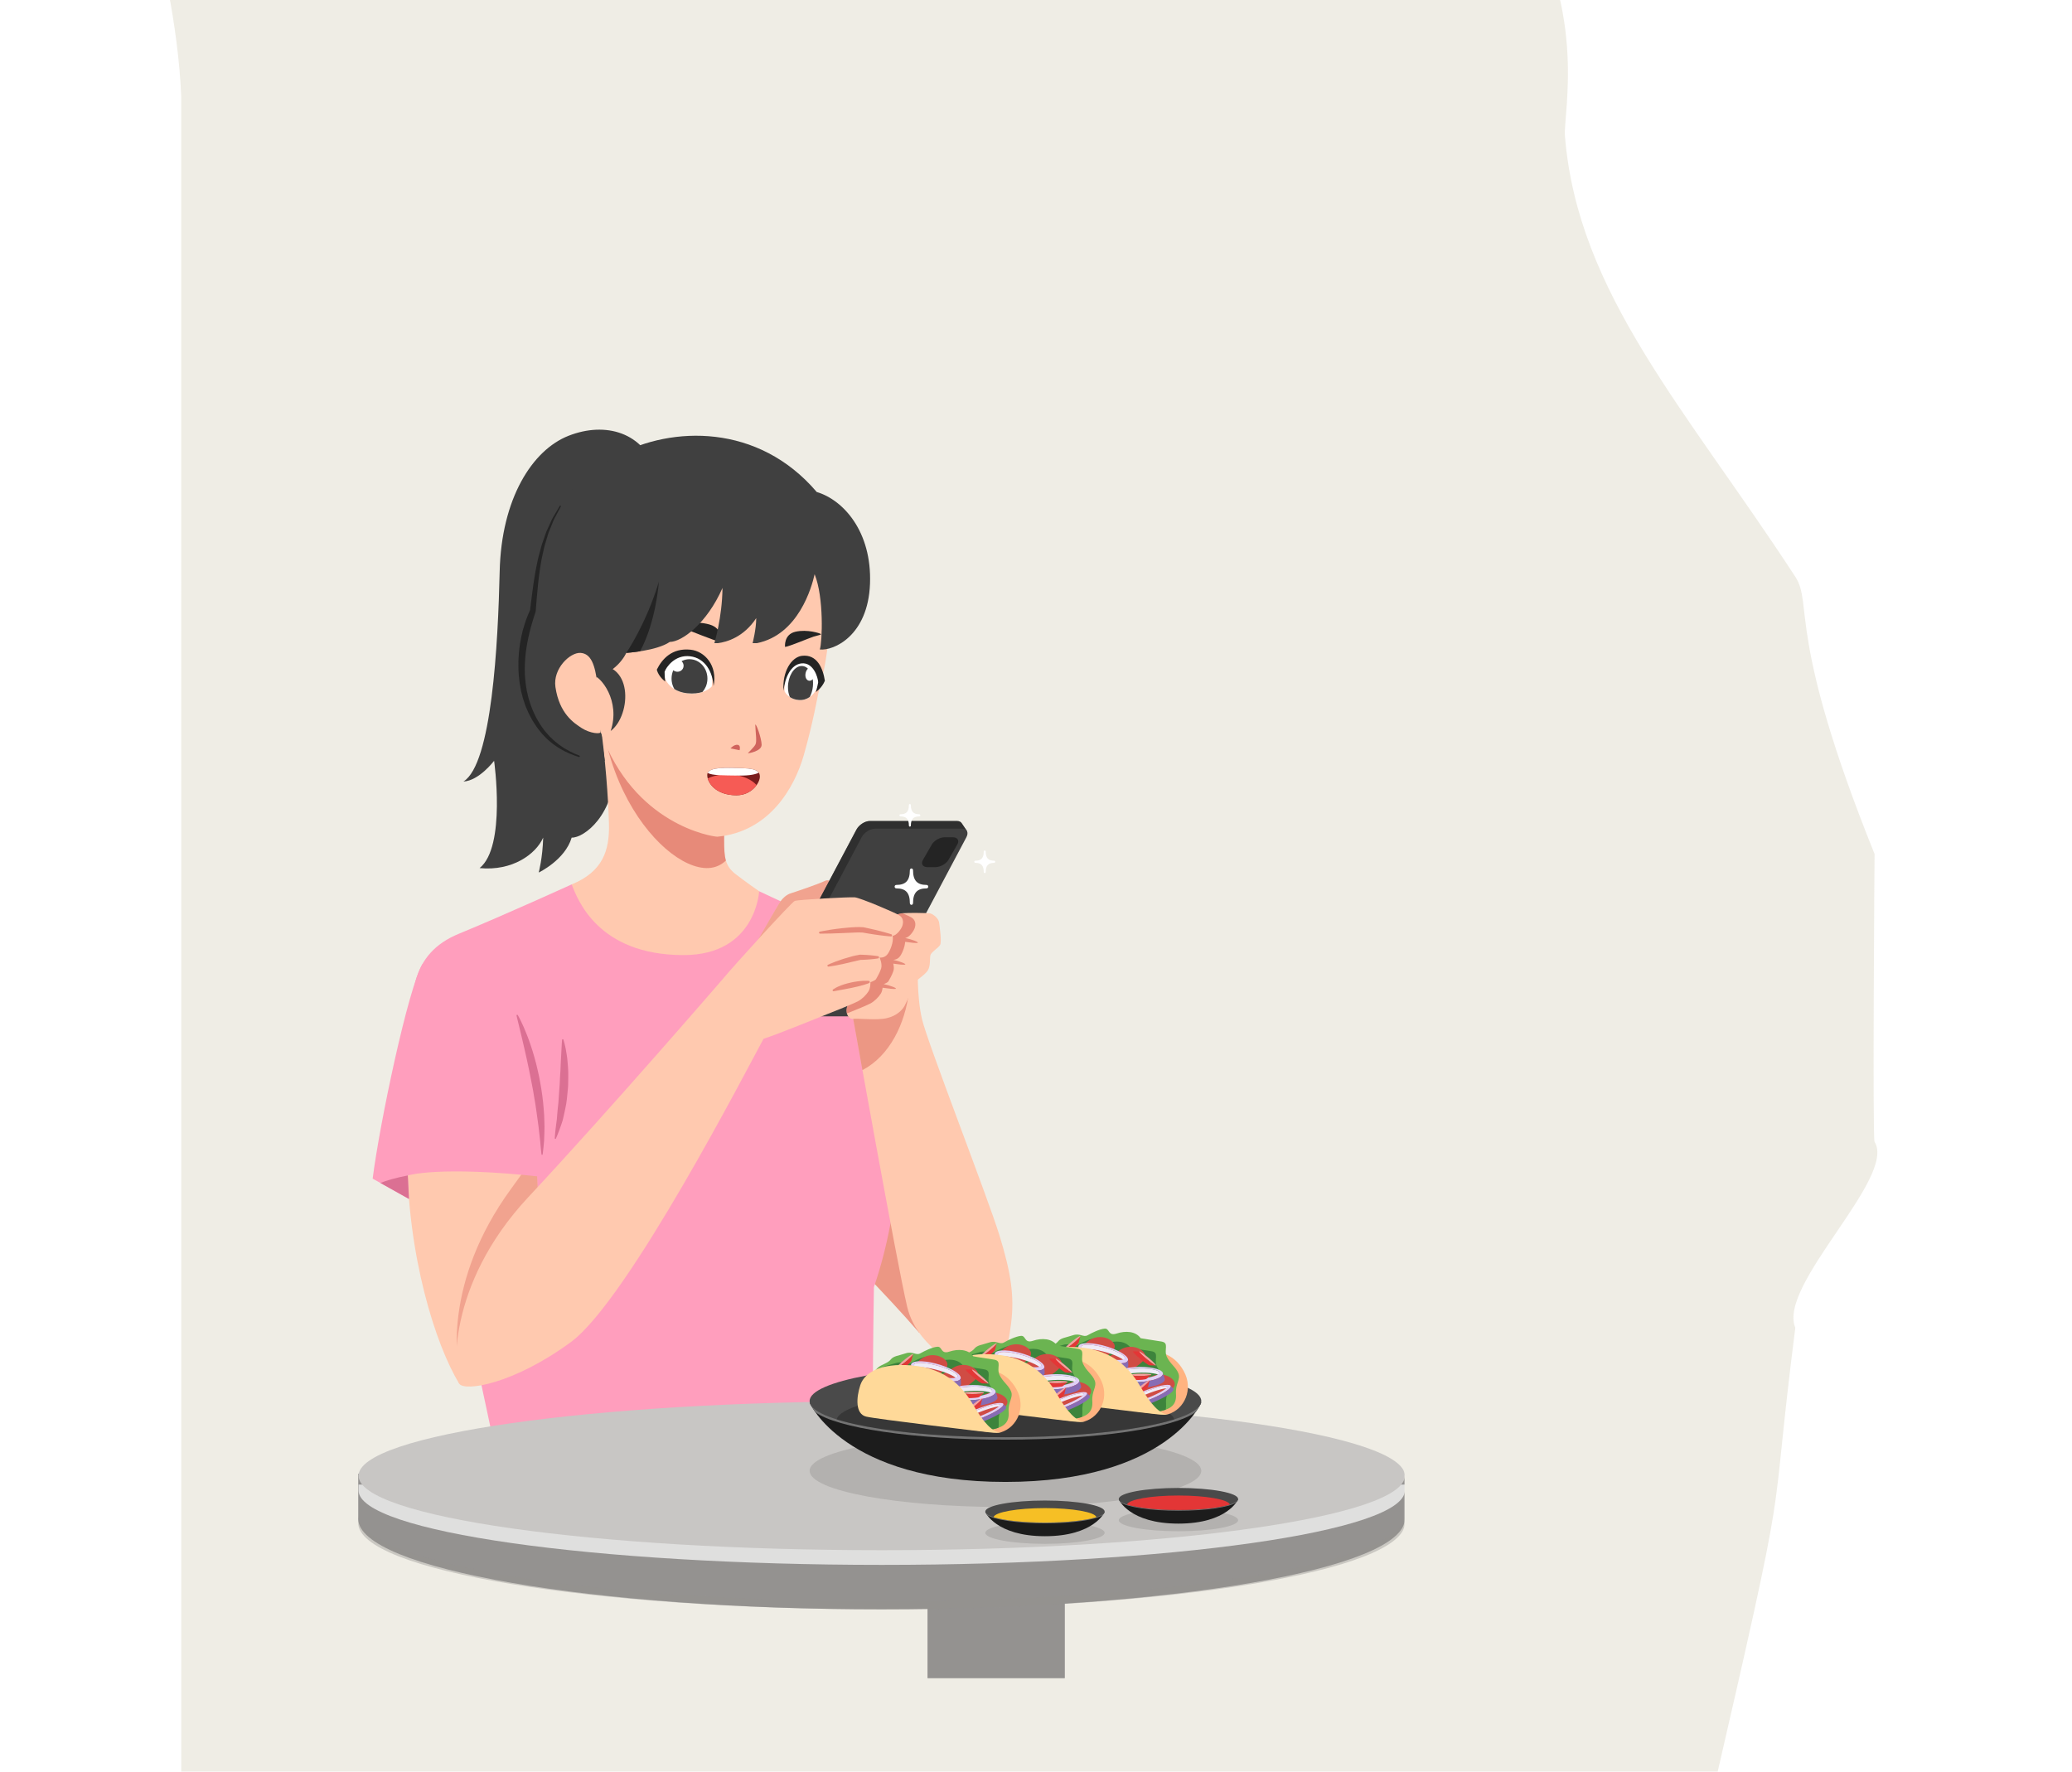 <svg width="959" height="820" viewBox="0 0 959 969" fill="none" xmlns="http://www.w3.org/2000/svg">
<g filter="url(#filter0_f_598_529)">
<path d="M12.001 988.752C12.001 988.752 12.001 796.463 12.001 429.893C12.001 241.089 12 277.141 12 52.867C5.16 -109.214 -124.84 -191.707 364 -181.25C827.708 -171.331 766.785 49.558 768.795 74.36C775.762 160.473 834.896 223.611 894.795 315.448C904.623 330.516 889.954 347.4 938.142 467.072C938.142 467.072 936.956 622.614 938.142 624.506C950.367 644.02 884.903 702.838 894.795 726.169C879.295 848.166 894.041 788.362 847.795 988.752H12.001Z" fill="#E9E6DA" fill-opacity="0.7"/>
</g>
<path d="M415.626 728.916C397.869 708.258 368.258 678.552 368.258 678.552V601.314H420.138L415.626 728.916Z" fill="#FFC9AF"/>
<path opacity="0.4" d="M415.626 728.916C397.869 708.258 368.258 678.552 368.258 678.552V601.314H420.138L415.626 728.916Z" fill="#D04C44"/>
<path d="M328.086 487.451C328.086 487.451 358.52 501.633 362.942 503.778C367.364 505.923 371.026 508.563 373.008 514.999C374.99 521.435 377.736 549.987 377.736 549.987C377.736 549.987 398.936 586.295 402.597 598.013C406.257 609.731 406.409 658.745 390.852 703.964C389.936 760.076 390.24 800.675 390.24 800.675C390.24 800.675 397.256 818.17 396.646 821.8C396.037 825.431 388.106 835.333 388.106 835.333C388.106 835.333 300.864 858.932 179.151 835.333C179.151 835.333 169.084 819.16 170.457 815.2C171.83 811.239 182.811 788.464 182.811 788.464C182.811 788.464 147.121 622.602 140.715 583.488C134.309 544.375 137.969 521.352 163.822 510.707C189.675 500.062 225.537 483.706 225.537 483.706L328.086 487.451Z" fill="#FF9EBD"/>
<path d="M272.092 258.698C265.172 236.252 243.955 230.477 223.906 238.315C203.857 246.154 187.081 272.89 186.166 312.499C185.251 352.107 181.894 417.937 166.337 427.437C174.878 427.035 183.115 416.107 183.115 416.107C183.115 416.107 189.826 463.119 175.184 474.784C193.181 476.546 205.995 467.1 209.959 458.124C209.654 469.284 207.518 477.206 207.518 477.206C207.518 477.206 221.893 470.401 225.535 458.124C231.923 458.392 249.369 446.184 249.369 417.63C249.369 389.076 249.369 260.679 249.369 260.679L272.092 258.698Z" fill="#404040"/>
<path d="M241.011 393.88C244.011 415.385 245.505 435.604 245.933 450.394C246.359 465.182 242.514 476.773 225.536 483.705C228.631 491.446 239.56 522.369 286.755 522.369C326.372 522.369 328.085 487.45 328.085 487.45C328.085 487.45 320.746 482.398 315.105 478.007C309.464 473.616 308.929 468.881 308.929 459.751C308.929 450.625 308.929 393.878 308.929 393.878L241.011 393.88Z" fill="#FFC9AF"/>
<path opacity="0.5" d="M245.518 410.307V393.881H308.93C308.93 393.881 308.93 450.626 308.93 459.754C308.93 464.313 309.064 467.777 309.9 470.649C304.605 475.713 297.381 476.008 289.022 472.195C273.48 465.109 254.291 443.006 245.518 410.307Z" fill="#D04C44"/>
<path d="M360.349 379.451C360.349 379.451 357.468 395.7 352.451 413.164C347.436 430.629 333.832 454.915 305.182 457.625C302.193 457.518 259.453 450.986 241.39 400.329C233.027 389.999 212.998 352.22 231.53 303.345C250.058 254.465 328.218 254.501 354.812 292.894C373.091 319.279 365.946 360.144 360.349 379.451Z" fill="#FFC9AF"/>
<path d="M290.706 356.931C300.044 358.664 303.43 367.51 302.145 375.476C302.145 375.476 298.192 380.175 288.673 379.161C279.159 378.145 275.202 371.095 275.67 365.722C275.67 365.722 279.739 356.426 290.706 356.931Z" fill="white"/>
<path d="M290.952 360.586C296.343 361.166 300.276 366.355 299.745 372.189C299.52 374.635 298.539 376.8 297.082 378.452C294.995 379.123 292.224 379.539 288.675 379.161C285.901 378.863 283.615 378.046 281.759 376.915C280.587 374.966 279.994 372.591 280.22 370.102C280.756 364.274 285.56 360.012 290.952 360.586Z" fill="#404040"/>
<path d="M279.877 363.681C279.712 365.523 281.116 367.169 283.009 367.377C284.91 367.575 286.585 366.254 286.742 364.418C286.922 362.578 285.509 360.917 283.622 360.721C281.724 360.529 280.055 361.848 279.877 363.681Z" fill="white"/>
<path d="M303.147 375.249C302.682 367.697 298.699 359.968 290.337 358.942C281.978 357.91 277.132 365.028 276.368 367.454C276.365 370.745 276.734 372.753 276.734 372.753C276.734 372.753 273.123 370.258 272.093 366.271C274.928 360.516 280.36 354.25 290.61 355.349C298.266 356.165 305.453 363.968 303.147 375.249Z" fill="#242424"/>
<path d="M306.756 351.088C303.77 350.499 288.929 344.439 286.172 343.413C283.394 342.399 280.885 341.865 281.344 341.516C281.805 341.169 293.162 339.29 300.988 341.574C308.813 343.859 306.756 351.088 306.756 351.088Z" fill="#242424"/>
<path d="M351.173 360.537C344.411 362.048 341.654 370.778 341.995 378.124C341.995 378.124 344.037 382.544 349.975 382.871C356.461 383.235 360.568 377.034 361.266 371.378C361.266 371.378 359.853 360.409 351.173 360.537Z" fill="white"/>
<path d="M350.908 364.275C355.075 363.865 358.104 369.044 357.478 375.413C357.266 377.611 356.644 379.591 355.76 381.2C354.136 382.33 352.2 382.99 349.976 382.867C347.773 382.744 346.109 382.059 344.882 381.245C344.205 379.671 343.814 377.767 343.841 375.678C343.909 369.931 346.985 364.679 350.908 364.275Z" fill="#404040"/>
<path d="M358.746 368.552C358.528 370.618 357.156 372.279 355.708 372.337C354.269 372.38 353.23 370.855 353.38 368.877C353.51 366.851 354.826 365.051 356.33 364.93C357.868 364.801 358.944 366.445 358.746 368.552Z" fill="white"/>
<path d="M341.424 377.809C342.105 371.012 345.208 363.514 351.196 362.831C357.738 362.09 360.251 370.49 360.371 373.159C359.749 376.538 359.11 378.483 359.11 378.483C359.11 378.483 362.346 376.413 364.028 372.329C362.985 365.578 359.795 357.69 351.463 358.692C345.837 359.365 340.601 367.204 341.424 377.809Z" fill="#242424"/>
<path d="M342.239 353.829C344.681 353.54 355.474 348.947 357.795 348.21C360.129 347.472 362.188 347.186 361.867 346.796C361.547 346.4 354.426 344.024 347.924 345.517C341.427 347.01 342.239 353.829 342.239 353.829Z" fill="#242424"/>
<path d="M325.953 396.444C326.179 401.387 326.876 405.46 326.076 407.132C325.278 408.801 321.671 411.99 321.969 412C322.265 412.012 329.477 410.893 329.438 407.33C329.4 403.765 326.292 395.081 325.953 396.444Z" fill="#D0645D"/>
<path d="M317.381 410.309C317.381 410.309 318.214 407.585 316.274 407.354C314.334 407.124 312.399 409.324 312.399 409.324L317.381 410.309Z" fill="#D0645D"/>
<path d="M204.314 334.118C207.213 306.063 209.045 271.241 250.528 248.959C280.206 233.018 327.552 231.466 359.582 269.094C374.072 273.383 389.781 290.712 388.714 319.264C387.647 347.816 368.748 356.023 361.267 355.219C362.609 351.155 363.583 326.83 358.421 314.058C356.876 321.039 349.618 347.206 326.79 351.777H324.502C324.502 351.777 326.485 344.02 326.485 338.078C319.621 348.476 310.47 351.118 305.436 351.777H303.584C303.584 351.777 307.878 337.75 308.03 321.575C299.398 341.178 285.761 351.06 279.203 351.088C271.882 356.069 255.409 357.075 255.409 357.075C255.409 357.075 250.224 369.359 233.904 371.708L241.39 400.33L243.654 416.106C243.654 416.106 220.786 416.634 207.517 397.161C194.247 377.687 196.839 352.601 204.314 334.118Z" fill="#404040"/>
<path d="M229.776 413.259L227.188 412.212L224.695 411.016C223.068 410.142 221.443 409.247 219.929 408.162C219.153 407.655 218.395 407.122 217.685 406.51C216.973 405.906 216.206 405.383 215.544 404.72L213.518 402.785C212.862 402.121 212.271 401.383 211.647 400.688C211.005 400.004 210.435 399.256 209.901 398.475C209.372 397.717 208.755 396.927 208.298 396.202C207.34 394.519 206.217 392.853 205.486 391.14C205.093 390.278 204.643 389.466 204.295 388.577L203.264 385.894C202.887 385.016 202.666 384.07 202.371 383.159C202.106 382.236 201.773 381.337 201.595 380.386L200.962 377.568C200.775 376.623 200.663 375.661 200.51 374.71C200.343 373.762 200.232 372.801 200.171 371.835C200.1 370.87 199.988 369.91 199.95 368.943C199.911 367.006 199.829 365.075 199.951 363.137C199.975 361.202 200.221 359.275 200.385 357.348C200.689 355.435 200.885 353.508 201.271 351.608C201.582 349.697 202.051 347.822 202.488 345.938C202.97 344.071 203.403 342.178 204.006 340.344C204.513 338.472 205.171 336.66 205.741 334.798L205.742 334.794L205.849 334.495L205.865 334.303L206.476 326.813C206.711 324.33 206.896 321.834 207.172 319.361C207.485 316.897 207.695 314.406 208.089 311.96C208.517 309.524 208.801 307.041 209.35 304.63L210.155 301.01C210.432 299.804 210.657 298.58 211.054 297.416L212.13 293.877C212.511 292.706 212.785 291.486 213.296 290.371L214.682 286.955C215.17 285.834 215.547 284.64 216.131 283.57L219.579 277.09L219.598 277.055C219.689 276.884 219.636 276.669 219.479 276.572C219.327 276.477 219.133 276.53 219.041 276.688L215.286 283.073C214.647 284.133 214.22 285.315 213.677 286.432L212.125 289.835C211.557 290.95 211.232 292.168 210.794 293.342L209.551 296.893C209.097 298.065 208.819 299.293 208.486 300.505L207.512 304.153C206.855 306.587 206.465 309.077 205.929 311.542C205.426 314.014 205.109 316.511 204.69 318.997C204.309 321.488 204.02 323.979 203.68 326.471L202.761 333.931L202.882 333.442L202.88 333.446C202.058 335.278 201.255 337.127 200.596 339.041C199.893 340.936 199.36 342.896 198.782 344.845C198.324 346.83 197.843 348.808 197.519 350.828C197.107 352.826 196.922 354.872 196.688 356.902C196.573 358.95 196.379 360.99 196.415 363.045C196.351 365.095 196.5 367.145 196.602 369.193C196.677 370.215 196.824 371.231 196.933 372.25C197.029 373.272 197.179 374.284 197.384 375.288C197.578 376.295 197.731 377.311 197.958 378.305L198.722 381.273C198.943 382.273 199.324 383.22 199.635 384.191C199.979 385.145 200.239 386.137 200.678 387.052L201.892 389.835C202.303 390.76 202.834 391.643 203.301 392.544C204.22 394.41 205.353 395.921 206.396 397.58C207.015 398.472 207.628 399.173 208.244 399.975C208.841 400.769 209.478 401.525 210.183 402.213C210.871 402.914 211.524 403.654 212.242 404.316L214.456 406.219C215.187 406.861 216.016 407.36 216.786 407.934C217.559 408.514 218.371 409.017 219.204 409.487C220.828 410.503 222.543 411.311 224.261 412.095L226.89 413.149L229.532 414.024C229.728 414.089 229.939 413.97 229.999 413.755C230.061 413.551 229.961 413.335 229.776 413.259Z" fill="#242424"/>
<path d="M235.888 368.629C241.765 369.564 252.329 383.581 246.869 399.801C258.46 391.053 259.529 360.059 235.888 364.252V368.629Z" fill="#404040"/>
<path d="M239.605 373.925C238.257 363.187 235.987 357.44 230.353 357.086C224.72 356.729 215.168 365.669 216.663 375.785C218.804 390.303 226.726 395.441 231.126 398.269C235.529 401.097 241.348 401.667 241.39 400.33C241.428 398.998 239.605 373.925 239.605 373.925Z" fill="#FFC9AF"/>
<path d="M318.707 420.103C325.035 420.331 328.322 421.094 328.472 424.559C328.622 428.025 324.123 434.957 315.658 434.957C303.913 434.957 299.336 427.528 299.718 423.486C300.101 419.444 309.556 419.773 318.707 420.103Z" fill="#7A1C1C"/>
<path d="M299.962 425.73C308.486 421.765 321.061 423.169 326.691 429.403C324.662 432.267 320.932 434.957 315.66 434.957C305.861 434.955 301.066 429.792 299.962 425.73Z" fill="#F65B55"/>
<path d="M327.868 422.616C326.289 423.422 323.153 424.276 316.918 424.188C307.786 424.062 302.577 424.151 299.913 422.751C301.338 419.489 310.155 419.794 318.708 420.103C323.605 420.279 326.658 420.792 327.868 422.616Z" fill="white"/>
<path d="M262.949 356.209C258.68 356.871 255.41 357.073 255.41 357.073C255.41 357.073 266.239 341.376 273.255 318.105C273.255 318.105 271.771 339.991 262.949 356.209Z" fill="#242424"/>
<path d="M322.255 523.088C322.255 523.088 337.47 496.599 339.185 493.876C340.9 491.153 343.074 489.295 345.477 488.553C347.88 487.81 360.348 483.602 363.895 481.869C367.442 480.136 368.74 484.221 366.546 488.553C364.353 492.886 359.891 495.237 357.832 495.979C357.03 502.293 353.369 526.801 322.255 523.088Z" fill="#FFC9AF"/>
<path opacity="0.3" d="M322.255 523.088C322.255 523.088 337.47 496.599 339.185 493.876C340.9 491.153 343.074 489.295 345.477 488.553C347.88 487.81 360.348 483.602 363.895 481.869C367.442 480.136 368.74 484.221 366.546 488.553C364.353 492.886 359.891 495.237 357.832 495.979C357.03 502.293 353.369 526.801 322.255 523.088Z" fill="#D04C44"/>
<path d="M331.807 546.987C331.016 548.478 331.013 549.807 331.651 550.668C332.125 551.314 333.057 552.946 334.578 554.944L381.812 551.698C384.449 551.698 387.707 549.591 389.089 546.985L441.631 454.34C440.613 452.757 439.359 451.066 438.82 450.201C438.36 449.478 437.494 449.04 436.29 449.04H388.566C385.926 449.04 382.67 451.147 381.288 453.751L331.807 546.987Z" fill="#404040"/>
<path opacity="0.6" d="M331.807 546.987C331.016 548.478 331.013 549.807 331.651 550.668C332.125 551.314 333.057 552.946 334.578 554.944L381.812 551.698C384.449 551.698 387.707 549.591 389.089 546.985L441.631 454.34C440.613 452.757 439.359 451.066 438.82 450.201C438.36 449.478 437.494 449.04 436.29 449.04H388.566C385.926 449.04 382.67 451.147 381.288 453.751L331.807 546.987Z" fill="#242424"/>
<path d="M334.653 551.17C333.275 553.772 334.294 555.882 336.933 555.882H384.658C387.295 555.882 390.553 553.774 391.935 551.17L441.413 457.935C442.797 455.333 441.775 453.224 439.136 453.224H391.412C388.774 453.224 385.518 455.331 384.133 457.935L334.653 551.17Z" fill="#404040"/>
<path d="M417.697 470.258C416.423 472.468 417.532 474.261 420.17 474.261H424.553C427.191 474.261 430.361 472.468 431.635 470.258L436.441 461.92C437.711 459.706 436.606 457.918 433.967 457.918H429.585C426.947 457.918 423.776 459.706 422.504 461.92L417.697 470.258Z" fill="#242424"/>
<path d="M427.791 462.53C427.03 463.855 427.691 464.922 429.267 464.922C430.842 464.922 432.737 463.855 433.498 462.53C434.261 461.215 433.601 460.146 432.021 460.146C430.443 460.146 428.551 461.215 427.791 462.53Z" fill="#242424"/>
<path d="M423.658 469.701C422.9 471.022 423.557 472.093 425.137 472.093C426.711 472.093 428.609 471.022 429.366 469.701C430.124 468.384 429.465 467.312 427.891 467.312C426.312 467.312 424.419 468.384 423.658 469.701Z" fill="#242424"/>
<path d="M164.051 756.774C151.086 735.651 135.528 686.47 135.528 630.688H205.994L208.434 678.877C208.434 678.877 198.065 722.445 164.051 756.774Z" fill="#FFC9AF"/>
<path opacity="0.3" d="M165.642 755.122C161.834 746.193 155.411 700.88 192.372 650.238C196.788 644.186 201.37 637.831 206.024 631.319L208.431 678.882C208.431 678.882 198.375 721.065 165.642 755.122Z" fill="#D04C44"/>
<path d="M414.897 528.378C414.897 528.378 414.196 544.625 417.166 557.457C420.137 570.288 453.082 654.787 459.488 675.582C465.894 696.377 467.724 708.919 465.894 723.772C464.063 738.625 459.792 754.467 451.861 753.148C443.93 751.829 414.794 738.956 409.076 714.86C403.359 690.764 379.53 557.249 379.53 557.249V528.38L414.897 528.378Z" fill="#FFC9AF"/>
<path opacity="0.4" d="M410.071 542.156C407.937 559.922 399.531 577.437 384.57 585.286C381.557 568.607 379.529 557.247 379.529 557.247V528.378H410.069V542.156H410.071Z" fill="#D04C44"/>
<path d="M397.751 503.529C401.502 501.216 403.528 499.691 406.76 499.443C409.992 499.195 418.915 499.318 420.974 499.443C423.033 499.568 426.214 502.235 426.511 504.553C426.807 506.87 428.008 515.039 427.065 516.772C426.121 518.505 422.231 520.663 421.774 522.369C421.316 524.074 421.889 528.159 420.401 530.635C418.913 533.11 413.88 536.206 413.422 537.196C412.965 538.186 409.304 547.098 407.587 550.194C405.871 553.289 401.752 556.63 395.462 557.25C389.171 557.87 382.006 556.878 379.526 557.25C377.045 557.622 375.557 554.402 375.902 551.927C376.246 549.451 377.774 546.976 379.526 545.365C380.133 538.309 381.506 534.101 384.022 530.635C384.709 524.321 385.058 519.743 388.031 518.01C389.859 512.441 393.088 506.406 397.751 503.529Z" fill="#FFC9AF"/>
<path opacity="0.5" d="M375.905 551.927C376.249 549.451 377.778 546.975 379.529 545.365C380.137 538.309 381.51 534.101 384.026 530.635C384.713 524.321 385.062 519.742 388.035 518.01C389.861 512.439 393.09 506.406 397.753 503.527C401.416 501.267 403.442 499.772 406.544 499.471C408.918 500.528 410.748 501.398 411.385 501.794C413.77 503.279 413.77 505.632 413.197 507.487C412.635 509.308 410.102 512.769 407.955 513.027C411.391 513.72 415.593 515.275 414.799 515.657C414.182 515.952 410.664 515.518 407.937 515.12C407.73 518.241 406.001 522.232 404.617 523.606C403.488 524.729 402.17 524.949 401.394 524.969C404.767 525.69 408.704 527.167 407.933 527.539C407.344 527.825 404.097 527.436 401.428 527.054C401.727 528.258 401.924 529.771 401.527 531.005C400.726 533.481 399.239 535.833 398.782 536.699C398.456 537.319 397.036 537.929 396.24 538.232C399.618 538.951 403.575 540.436 402.803 540.808C402.161 541.117 398.37 540.632 395.605 540.222C395.489 541.226 395.233 542.458 394.662 543.383C393.518 545.241 391.23 547.591 388.942 548.829C387.253 549.742 380.644 552.477 376.099 554.293C375.885 553.517 375.799 552.689 375.905 551.927Z" fill="#D04C44"/>
<path d="M308.184 535.462C313.446 529.026 345.705 493.501 347.535 492.758C349.365 492.015 377.392 490.53 380.366 490.778C383.341 491.025 402.251 499.072 404.636 500.557C407.021 502.042 407.021 504.395 406.448 506.251C405.875 508.106 403.245 511.697 401.07 511.822C401.872 514.917 399.582 520.664 397.867 522.369C396.151 524.075 393.978 523.704 393.978 523.704C393.978 523.704 395.58 527.295 394.78 529.77C393.98 532.246 392.492 534.599 392.034 535.464C391.577 536.33 388.945 537.197 388.945 537.197C388.945 537.197 389.06 540.292 387.914 542.148C386.769 544.004 384.483 546.357 382.195 547.594C379.907 548.832 368.581 553.413 365.607 554.526C362.633 555.639 338.724 565.543 330.488 568.141C322.136 583.367 256.475 710.98 225.131 734.003C193.788 757.026 167.02 761.234 164.046 756.778C161.072 752.322 156.496 703.306 201.795 654.785C247.095 606.265 308.184 535.462 308.184 535.462Z" fill="#FFC9AF"/>
<path opacity="0.5" d="M400.374 510.975C400.374 510.975 399.784 510.777 398.741 510.476C397.696 510.195 396.214 509.728 394.418 509.284C392.624 508.821 390.523 508.31 388.266 507.823C387.701 507.698 387.128 507.571 386.548 507.444L385.669 507.262L385.226 507.173L385.056 507.145L384.999 507.141L384.886 507.133L384.661 507.118C383.486 506.999 382.168 507.013 380.857 507.072C379.525 507.108 378.361 507.228 377.126 507.302C375.908 507.389 374.722 507.533 373.573 507.644C371.271 507.888 369.133 508.183 367.301 508.46C363.642 509.035 361.217 509.555 361.217 509.555C360.95 509.613 360.776 509.892 360.827 510.181C360.873 510.435 361.08 510.611 361.31 510.615C361.31 510.615 361.925 510.619 363.005 510.625C364.081 510.609 365.619 510.583 367.464 510.558C369.303 510.492 371.45 510.415 373.749 510.332C374.894 510.282 376.079 510.229 377.283 510.175C378.463 510.13 379.747 510.033 380.874 510.027C382.02 510.009 383.156 509.912 384.395 510.033L384.622 510.047L384.736 510.053L384.793 510.056H384.807C384.837 510.06 384.6 510.023 384.707 510.041L384.734 510.045L385.179 510.128L386.059 510.286C386.645 510.385 387.225 510.482 387.792 510.577C390.067 510.967 392.202 511.278 394.036 511.516C395.864 511.777 397.407 511.894 398.478 512.025C399.552 512.136 400.171 512.17 400.171 512.17C400.482 512.191 400.751 511.936 400.773 511.599C400.786 511.316 400.612 511.063 400.374 510.975Z" fill="#D04C44"/>
<path opacity="0.5" d="M393.177 522.971C393.177 522.971 392.741 522.886 391.98 522.791C391.218 522.714 390.131 522.536 388.826 522.443C387.519 522.328 385.996 522.227 384.364 522.175L383.747 522.154L383.434 522.142L383.357 522.138L383.185 522.148L383.167 522.152L383.128 522.157L382.973 522.185C382.559 522.266 382.144 522.348 381.721 522.429C380.873 522.619 380.033 522.718 379.158 522.985C377.418 523.455 375.683 523.952 374.07 524.459C372.483 524.97 371.045 525.481 369.802 525.948C367.327 526.889 365.71 527.641 365.71 527.641C365.457 527.76 365.343 528.077 365.45 528.348C365.538 528.566 365.753 528.691 365.962 528.669C365.962 528.669 366.4 528.624 367.159 528.509C367.911 528.374 369 528.226 370.289 527.982C371.576 527.748 373.082 527.421 374.661 527.071C376.219 526.738 377.864 526.34 379.504 525.912C380.31 525.695 381.199 525.528 382.028 525.336C382.447 525.241 382.865 525.148 383.277 525.055L383.43 525.015L383.469 525.007L383.489 525.001C383.191 525.019 383.412 525.007 383.348 525.011H383.359L383.436 525.007L383.749 524.995L384.366 524.974C385.998 524.924 387.521 524.821 388.828 524.706C390.133 524.613 391.22 524.435 391.981 524.358C392.743 524.263 393.178 524.178 393.178 524.178C393.488 524.118 393.695 523.797 393.64 523.463C393.594 523.211 393.404 523.017 393.177 522.971Z" fill="#D04C44"/>
<path opacity="0.5" d="M388.067 536.47C388.067 536.47 386.791 536.343 384.902 536.452C383.014 536.545 380.517 536.862 378.052 537.423C376.818 537.68 375.594 538.043 374.455 538.389C373.315 538.724 372.264 539.189 371.375 539.556C370.483 539.906 369.762 540.403 369.268 540.677C368.781 540.984 368.503 541.162 368.503 541.162C368.269 541.31 368.19 541.637 368.327 541.891C368.434 542.085 368.631 542.178 368.825 542.148L368.897 542.136C368.897 542.136 369.204 542.087 369.744 542C370.291 541.922 370.994 541.703 371.92 541.576C372.845 541.447 373.871 541.19 375.023 541.011C376.159 540.792 377.371 540.556 378.582 540.318C381.004 539.813 383.425 539.235 385.228 538.694C387.031 538.165 388.224 537.67 388.224 537.67C388.521 537.546 388.669 537.187 388.556 536.866C388.473 536.639 388.277 536.492 388.067 536.47Z" fill="#D04C44"/>
<path d="M143.921 527.294C136.139 540.412 120.581 613.936 116.692 644.633L136.558 655.755L135.91 642.9C135.91 642.9 152.84 637.454 209.35 643.643C209.35 643.643 208.892 591.409 193.792 540.908C193.792 540.908 174.81 524.573 143.921 527.294Z" fill="#FF9EBD"/>
<path d="M135.91 642.899L136.558 655.754L120.912 646.995C124.337 645.603 129.291 644.171 135.91 642.899Z" fill="#DB7093"/>
<path d="M195.386 555.498C195.386 555.498 196.523 560.206 198.227 567.266C198.639 569.024 199.083 570.93 199.554 572.944C200.01 574.96 200.465 577.093 200.985 579.277C201.45 581.479 201.931 583.755 202.418 586.066C202.907 588.375 203.35 590.734 203.795 593.091C204.28 595.44 204.688 597.802 205.048 600.139C205.488 602.46 205.828 604.759 206.148 606.989C206.494 609.217 206.804 611.372 207.047 613.426C207.312 615.48 207.605 617.42 207.757 619.223C207.962 621.027 208.152 622.68 208.321 624.146C208.423 625.615 208.562 626.903 208.658 627.962C208.87 630.085 209.024 631.307 209.024 631.307L209.026 631.327C209.051 631.523 209.218 631.658 209.397 631.632C209.545 631.608 209.659 631.483 209.677 631.331C209.677 631.331 209.842 630.117 210.076 627.978C210.182 626.909 210.334 625.606 210.449 624.108C210.528 622.611 210.6 620.92 210.634 619.07C210.698 617.22 210.709 615.214 210.601 613.099C210.523 610.982 210.488 608.738 210.235 606.445C210.032 604.144 209.836 601.759 209.492 599.361C209.168 596.957 208.797 594.525 208.348 592.106C207.969 589.674 207.382 587.288 206.864 584.929C206.381 582.559 205.694 580.285 205.107 578.067C204.474 575.863 203.842 573.74 203.152 571.757C202.484 569.769 201.833 567.9 201.144 566.206C198.534 559.38 196.074 555.181 196.074 555.181C195.961 554.989 195.727 554.932 195.553 555.052C195.408 555.148 195.348 555.332 195.386 555.498Z" fill="#DB7093"/>
<path d="M220.288 568.728C220.288 568.728 220.228 569.59 220.124 571.097C220.085 571.839 220.034 572.74 219.979 573.774C219.897 574.812 219.831 575.976 219.789 577.242C219.723 578.507 219.653 579.874 219.576 581.324C219.478 582.767 219.436 584.288 219.388 585.859C219.269 587.429 219.146 589.047 219.093 590.693C219.044 592.341 218.936 594.01 218.795 595.674C218.676 597.341 218.555 599.007 218.438 600.649C218.394 602.3 218.209 603.907 218.021 605.459C217.83 607.012 217.743 608.533 217.603 609.971C217.543 610.69 217.477 611.391 217.442 612.076C217.378 612.753 217.263 613.395 217.181 614.019C216.469 618.996 216.297 622.495 216.297 622.495L216.295 622.531C216.286 622.729 216.425 622.897 216.608 622.907C216.743 622.915 216.866 622.832 216.923 622.707C216.923 622.707 218.33 619.615 219.988 614.708C220.437 613.488 220.825 612.143 221.107 610.69C221.416 609.24 221.797 607.719 222.093 606.125C222.408 604.532 222.752 602.887 222.908 601.191C223.078 599.494 223.25 597.771 223.42 596.05C223.647 594.329 223.62 592.592 223.656 590.891C223.702 589.188 223.682 587.511 223.658 585.891C223.599 584.271 223.471 582.706 223.334 581.227C223.219 579.747 223.094 578.351 222.862 577.068C222.503 574.503 222.06 572.382 221.676 570.909C221.507 570.17 221.332 569.601 221.211 569.217C221.092 568.831 221.028 568.625 221.028 568.625C220.962 568.409 220.748 568.292 220.547 568.364C220.396 568.417 220.298 568.568 220.288 568.728Z" fill="#DB7093"/>
<path d="M403.046 484.001C408.276 484.001 410.509 481.585 410.509 475.927C410.509 475.408 410.897 474.988 411.376 474.988C411.856 474.988 412.244 475.408 412.244 475.927C412.244 481.585 414.477 484.001 419.706 484.001C420.185 484.001 420.573 484.421 420.573 484.94C420.573 485.459 420.185 485.879 419.706 485.879C414.477 485.879 412.244 488.295 412.244 493.953C412.244 494.472 411.856 494.892 411.376 494.892C410.897 494.892 410.509 494.472 410.509 493.953C410.509 488.295 408.276 485.879 403.046 485.879C402.567 485.879 402.179 485.459 402.179 484.94C402.179 484.421 402.567 484.001 403.046 484.001Z" fill="white"/>
<path d="M446.288 470.751C449.537 470.751 450.925 469.25 450.925 465.735C450.925 465.414 451.166 465.152 451.463 465.152C451.761 465.152 452.003 465.414 452.003 465.735C452.003 469.25 453.39 470.751 456.639 470.751C456.935 470.751 457.177 471.012 457.177 471.335C457.177 471.656 456.935 471.918 456.639 471.918C453.39 471.918 452.003 473.419 452.003 476.934C452.003 477.257 451.761 477.516 451.463 477.516C451.166 477.516 450.925 477.257 450.925 476.934C450.925 473.419 449.537 471.918 446.288 471.918C445.992 471.918 445.75 471.656 445.75 471.335C445.75 471.012 445.992 470.751 446.288 470.751Z" fill="white"/>
<path d="M405.345 445.344C408.594 445.344 409.981 443.843 409.981 440.327C409.981 440.007 410.223 439.745 410.519 439.745C410.818 439.745 411.059 440.007 411.059 440.327C411.059 443.843 412.447 445.344 415.695 445.344C415.992 445.344 416.233 445.605 416.233 445.928C416.233 446.249 415.992 446.51 415.695 446.51C412.447 446.51 411.059 448.011 411.059 451.527C411.059 451.85 410.818 452.109 410.519 452.109C410.223 452.109 409.981 451.85 409.981 451.527C409.981 448.011 408.594 446.51 405.345 446.51C405.049 446.51 404.807 446.249 404.807 445.928C404.807 445.605 405.049 445.344 405.345 445.344Z" fill="white"/>
<mask id="mask0_598_529" style="mask-type:luminance" maskUnits="userSpaceOnUse" x="104" y="750" width="578" height="168">
<path d="M104 750.127H681.223V917.998H104V750.127Z" fill="white"/>
</mask>
<g mask="url(#mask0_598_529)">
<path d="M420.258 810.977H495.157V918.004H420.258V810.977Z" fill="#949290"/>
<path d="M420.258 810.977H495.157V918.004H420.258V810.977Z" fill="#949290"/>
<path d="M681.222 830.726C681.222 858.045 553.081 880.191 395.013 880.191C236.944 880.191 108.803 858.043 108.803 830.726V805.994H681.222V830.726Z" fill="#949290"/>
<path opacity="0.4" d="M395.013 875.778C553.081 875.778 681.222 854.643 681.222 828.576V832.99C681.222 859.059 553.081 880.191 395.013 880.191C236.944 880.191 108.803 859.057 108.803 832.99V828.576C108.803 854.643 236.944 875.778 395.013 875.778Z" fill="#949290"/>
<path opacity="0.7" d="M681.261 815.173C681.261 837.659 553.15 855.888 395.12 855.888C237.089 855.888 108.978 837.658 108.978 815.173V811.947H681.261V815.173Z" fill="white"/>
<path d="M395.12 847.854C237.088 847.854 108.979 829.625 108.979 807.139C108.979 784.653 237.088 766.424 395.12 766.424C553.151 766.424 681.261 784.653 681.261 807.139C681.261 829.625 553.151 847.854 395.12 847.854Z" fill="#C8C6C4"/>
</g>
<path opacity="0.4" d="M355.684 804.437C355.684 815.373 403.635 824.242 462.788 824.242C521.941 824.242 569.897 815.373 569.897 804.437C569.897 793.501 521.942 784.633 462.788 784.633C403.635 784.633 355.684 793.501 355.684 804.437Z" fill="#949290"/>
<path d="M355.684 767.196C355.684 767.196 374.513 810.516 462.79 810.516C551.066 810.516 569.897 767.196 569.897 767.196H355.684Z" fill="#1C1C1C"/>
<path d="M569.852 767.287C569.683 767.658 568.781 769.529 566.788 772.324C555.306 780.974 513.109 787.393 462.786 787.393C412.464 787.393 370.271 780.974 358.788 772.324C356.794 769.529 355.894 767.658 355.724 767.287C355.725 767.256 355.733 767.228 355.736 767.196H569.842C569.844 767.228 569.85 767.258 569.852 767.287Z" fill="#737373"/>
<path d="M355.684 766.268C355.684 777.206 403.635 786.073 462.788 786.073C521.941 786.073 569.897 777.206 569.897 766.268C569.897 755.332 521.942 746.464 462.788 746.464C403.635 746.464 355.684 755.33 355.684 766.268Z" fill="#4A4A4A"/>
<path opacity="0.4" d="M462.786 786.073C423.433 786.073 389.061 782.145 370.443 776.297C372.876 767.256 413.286 760.063 462.786 760.063C512.288 760.063 552.7 767.256 555.135 776.295C536.519 782.143 502.141 786.073 462.786 786.073Z" fill="#1C1C1C"/>
<path d="M551.845 773.463C560.642 770.782 565.847 759.814 560.272 749.817C554.699 739.814 546.089 738.241 530.286 736.657C508.96 734.516 495.594 737.667 489.771 745.577C483.948 753.487 493.326 766.082 508.958 768.164C524.589 770.247 547.26 774.4 551.845 773.463Z" fill="#FFB380"/>
<path d="M544.412 772.256C554.078 771.183 556.43 767.832 556.058 762.334C555.687 756.838 558.661 754.561 557.42 751.206C556.183 747.855 552.894 745.978 551.067 742.088C549.244 738.2 552.59 734.477 548.129 733.725C543.667 732.97 539.456 732.439 536.729 731.899C534.003 728.011 528.426 727.742 523.596 729.352C518.763 730.962 519.877 726.405 517.027 726.67C514.178 726.94 510.089 728.954 507.735 730.293C505.38 731.633 503.648 728.954 499.682 730.293C495.718 731.633 493.117 731.663 491.504 733.725C489.892 735.788 486.372 736.347 484.445 738.2C482.514 740.054 481.716 741.286 481.716 745.441C481.716 749.598 481.469 754.266 487.046 758.767C492.623 763.273 508.109 764.212 519.136 766.487C530.162 768.771 536.108 771.052 544.412 772.256Z" fill="#6BB451"/>
<path d="M494.254 735.604C498.22 734.261 499.953 736.945 502.307 735.604C504.661 734.261 508.751 732.251 511.599 731.982C514.447 731.717 513.334 736.273 518.164 734.661C522.998 733.055 528.575 733.323 531.299 737.21C534.026 737.749 538.239 738.282 542.699 739.036C547.158 739.789 543.814 743.512 545.637 747.4C547.464 751.289 550.753 753.165 551.99 756.517C553.229 759.87 550.257 762.15 550.626 767.644C550.71 768.875 550.648 769.992 550.405 771.006C548.823 771.567 546.852 771.983 544.411 772.256C536.107 771.052 530.162 768.77 519.135 766.491C508.107 764.215 492.621 763.275 487.044 758.771C481.467 754.27 481.714 749.6 481.714 745.445C481.714 743.756 481.854 742.565 482.139 741.607C483.64 740.896 485.165 740.207 486.074 739.04C487.689 736.975 490.289 736.945 494.254 735.604Z" fill="#3D843C"/>
<path d="M523.31 740.069C529.072 734.241 536.746 736.855 538.761 740.069C540.778 743.29 536.505 745.702 533.53 748.116C530.558 750.53 521.817 754.15 519.961 752.54C518.105 750.93 516.058 744.094 517.733 742.888C519.408 741.684 523.31 740.069 523.31 740.069Z" fill="#D04C44"/>
<path d="M539.42 755.246C545.18 749.414 552.856 752.026 554.871 755.246C556.888 758.462 552.617 760.876 549.642 763.29C546.67 765.703 537.929 769.323 536.073 767.713C534.217 766.105 532.172 759.266 533.847 758.06C535.516 756.854 539.42 755.246 539.42 755.246Z" fill="#D04C44"/>
<path d="M506.599 734.734C512.36 728.901 520.037 731.515 522.052 734.734C524.071 737.95 519.793 740.366 516.821 742.778C513.848 745.19 505.107 748.811 503.251 747.202C501.395 745.596 499.351 738.754 501.025 737.548C502.695 736.34 506.599 734.734 506.599 734.734Z" fill="#D04C44"/>
<path d="M523.344 754.343C522.855 752.826 527.91 751.262 534.635 750.842C541.358 750.42 547.202 751.303 547.688 752.816L546.953 750.537C546.468 749.016 540.624 748.132 533.899 748.556C527.175 748.976 522.119 750.545 522.605 752.056L523.344 754.343Z" fill="#EFEBF7"/>
<path d="M533.62 747.692C541.325 747.213 548.161 748.657 548.888 750.913C549.617 753.172 543.954 755.394 536.254 755.872C528.55 756.357 521.712 754.913 520.985 752.655C520.263 750.404 525.916 748.184 533.62 747.692ZM535.659 754.032C542.383 753.614 547.438 752.043 546.95 750.536C546.465 749.015 540.621 748.132 533.896 748.556C527.172 748.976 522.117 750.544 522.602 752.055C523.09 753.568 528.938 754.454 535.659 754.032Z" fill="#DFD0F7"/>
<path d="M522.001 755.813C522.73 758.072 529.564 759.512 537.271 759.025C544.971 758.548 550.632 756.328 549.904 754.068L548.888 750.911C549.616 753.171 543.953 755.393 536.253 755.87C528.55 756.355 521.712 754.912 520.985 752.654L522.001 755.813Z" fill="#876CB4"/>
<path d="M531.202 751.922C530.783 752.274 532.994 752.554 536.14 752.554C539.288 752.554 542.18 752.272 542.599 751.922C543.015 751.573 540.806 751.288 537.659 751.288C534.509 751.286 531.619 751.573 531.202 751.922Z" fill="#F59F9F"/>
<path d="M539.907 754.169C539.487 754.519 536.596 754.802 533.449 754.802C530.303 754.802 528.09 754.519 528.511 754.169L531.205 751.921C530.786 752.273 532.997 752.553 536.143 752.553C539.292 752.553 542.183 752.271 542.603 751.921L539.907 754.169Z" fill="#E33636"/>
<path d="M494.603 738.151C494.456 738.701 496.389 737.511 498.922 735.485C501.455 733.463 503.626 731.378 503.769 730.825C503.915 730.276 501.979 731.467 499.447 733.491C496.916 735.515 494.745 737.6 494.603 738.151Z" fill="#F59F9F"/>
<path d="M502.836 734.365C502.69 734.916 500.521 737.003 497.988 739.025C495.456 741.047 493.524 742.243 493.668 741.691L494.604 738.152C494.457 738.702 496.39 737.512 498.923 735.486C501.456 733.464 503.627 731.379 503.77 730.826L502.836 734.365Z" fill="#E33636"/>
<path d="M532.54 762.23C532.394 762.78 534.329 761.588 536.86 759.564C539.393 757.542 541.562 755.457 541.71 754.904C541.855 754.355 539.92 755.548 537.387 757.572C534.856 759.592 532.683 761.679 532.54 762.23Z" fill="#F59F9F"/>
<path d="M540.778 758.442C540.629 758.993 538.459 761.078 535.927 763.102C533.394 765.124 531.462 766.319 531.608 765.768L532.543 762.229C532.397 762.779 534.331 761.587 536.863 759.563C539.396 757.541 541.565 755.456 541.713 754.903L540.778 758.442Z" fill="#E33636"/>
<path d="M536.037 739.13C535.508 739.12 537.076 740.829 539.544 742.942C542.013 745.059 544.438 746.782 544.97 746.79C545.497 746.796 543.929 745.091 541.462 742.97C538.996 740.857 536.567 739.136 536.037 739.13Z" fill="#F59F9F"/>
<path d="M541.568 746.74C541.039 746.731 538.612 745.012 536.143 742.896C533.676 740.785 532.104 739.072 532.635 739.08L536.037 739.13C535.508 739.12 537.077 740.829 539.544 742.942C542.013 745.059 544.438 746.782 544.971 746.79L541.568 746.74Z" fill="#E33636"/>
<path d="M529.474 768.779C528.76 767.971 533.288 765.234 539.592 762.664C545.892 760.095 551.582 758.667 552.294 759.475L551.216 758.257C550.5 757.449 544.812 758.877 538.512 761.444C532.21 764.014 527.679 766.753 528.392 767.561L529.474 768.779Z" fill="#EFEBF7"/>
<path d="M538.106 760.985C545.329 758.044 552.048 756.632 553.115 757.838C554.18 759.042 549.187 762.409 541.966 765.348C534.744 768.293 528.023 769.705 526.958 768.497C525.895 767.293 530.884 763.93 538.106 760.985ZM541.099 764.368C547.4 761.801 551.93 759.06 551.217 758.256C550.501 757.448 544.812 758.876 538.513 761.443C532.211 764.013 527.679 766.752 528.393 767.56C529.107 768.364 534.797 766.938 541.099 764.368Z" fill="#DFD0F7"/>
<path d="M528.45 770.184C529.517 771.388 536.236 769.978 543.458 767.033C550.677 764.09 555.67 760.725 554.605 759.519L553.115 757.836C554.18 759.04 549.187 762.407 541.967 765.346C534.744 768.291 528.024 769.703 526.958 768.495L528.45 770.184Z" fill="#876CB4"/>
<path d="M504.464 739.027C504.398 737.425 509.659 737.488 516.213 739.163C522.763 740.837 528.132 743.491 528.201 745.091L528.097 742.673C528.033 741.069 522.665 738.417 516.109 736.743C509.554 735.068 504.294 735.008 504.358 736.607L504.464 739.027Z" fill="#EFEBF7"/>
<path d="M516.069 735.831C523.577 737.754 529.75 741.245 529.847 743.632C529.95 746.02 523.939 746.402 516.433 744.481C508.92 742.564 502.748 739.071 502.649 736.682C502.552 734.296 508.558 733.918 516.069 735.831ZM516.351 742.535C522.905 744.212 528.165 744.271 528.096 742.671C528.032 741.067 522.663 738.415 516.107 736.742C509.553 735.066 504.293 735.007 504.357 736.605C504.427 738.207 509.798 740.861 516.351 742.535Z" fill="#DFD0F7"/>
<path d="M502.79 740.021C502.891 742.409 509.061 745.903 516.572 747.82C524.08 749.741 530.091 749.358 529.99 746.97L529.847 743.631C529.95 746.019 523.939 746.402 516.433 744.481C508.92 742.564 502.748 739.07 502.649 736.682L502.79 740.021Z" fill="#876CB4"/>
<path d="M551.846 773.464C547.512 773.864 542.182 767.944 536.856 758.771C531.528 749.6 522.554 738.426 502.781 736.861C485.811 735.523 477.136 740.884 474.904 747.72C472.673 754.559 472.157 763.453 478.128 764.881C484.096 766.309 541.565 773.096 545.409 773.482C549.245 773.866 550.607 773.866 551.846 773.464Z" fill="#FFD999"/>
<path d="M506.084 777.425C514.882 774.746 520.086 763.778 514.511 753.781C508.938 743.778 500.328 742.205 484.527 740.621C463.199 738.48 449.833 741.631 444.01 749.541C438.186 757.451 447.565 770.046 463.197 772.128C478.828 774.211 501.499 778.362 506.084 777.425Z" fill="#FFB380"/>
<path d="M498.651 776.219C508.317 775.145 510.669 771.795 510.297 766.297C509.926 760.801 512.9 758.522 511.661 755.169C510.424 751.818 507.135 749.94 505.308 746.051C503.483 742.163 506.831 738.44 502.37 737.687C497.906 736.933 493.695 736.402 490.968 735.862C488.242 731.974 482.666 731.705 477.836 733.315C473.002 734.925 474.116 730.368 471.268 730.631C468.417 730.9 464.328 732.915 461.974 734.253C459.621 735.594 457.889 732.915 453.921 734.253C449.957 735.594 447.356 735.624 445.745 737.685C444.133 739.749 440.611 740.308 438.684 742.161C436.753 744.015 435.957 745.245 435.957 749.4C435.957 753.559 435.708 758.227 441.285 762.728C446.862 767.232 462.348 768.172 473.375 770.448C484.403 772.735 490.349 775.013 498.651 776.219Z" fill="#6BB451"/>
<path d="M448.492 739.568C452.46 738.225 454.192 740.909 456.546 739.568C458.899 738.225 462.99 736.215 465.838 735.946C468.688 735.68 467.573 740.237 472.403 738.627C477.237 737.019 482.814 737.288 485.539 741.176C488.264 741.713 492.478 742.247 496.94 743.002C501.398 743.755 498.055 747.478 499.879 751.365C501.704 755.255 504.993 757.13 506.232 760.483C507.471 763.836 504.497 766.116 504.869 771.609C504.951 772.841 504.889 773.958 504.647 774.972C503.064 775.533 501.093 775.949 498.651 776.222C490.349 775.016 484.402 772.736 473.375 770.457C462.348 768.181 446.862 767.241 441.285 762.737C435.708 758.236 435.957 753.566 435.957 749.409C435.957 747.721 436.096 746.531 436.38 745.571C437.88 744.86 439.405 744.171 440.315 743.004C441.927 740.936 444.528 740.907 448.492 739.568Z" fill="#3D843C"/>
<path d="M477.547 744.033C483.307 738.202 490.984 740.817 492.999 744.033C495.017 747.253 490.744 749.665 487.77 752.079C484.795 754.494 476.056 758.114 474.198 756.504C472.342 754.894 470.298 748.057 471.971 746.851C473.645 745.647 477.547 744.033 477.547 744.033Z" fill="#D04C44"/>
<path d="M493.658 759.21C499.419 753.377 507.094 755.99 509.111 759.21C511.128 762.426 506.856 764.84 503.882 767.252C500.907 769.664 492.168 773.285 490.31 771.675C488.456 770.069 486.412 763.226 488.084 762.022C489.754 760.816 493.658 759.21 493.658 759.21Z" fill="#D04C44"/>
<path d="M460.836 738.696C466.597 732.864 474.273 735.478 476.289 738.696C478.306 741.913 474.032 744.327 471.059 746.737C468.085 749.151 459.346 752.771 457.488 751.163C455.634 749.553 453.589 742.715 455.262 741.507C456.932 740.305 460.836 738.696 460.836 738.696Z" fill="#D04C44"/>
<path d="M477.584 758.305C477.097 756.788 482.153 755.224 488.877 754.804C495.6 754.382 501.444 755.265 501.931 756.778L501.195 754.499C500.71 752.978 494.866 752.095 488.141 752.516C481.417 752.938 476.358 754.507 476.845 756.018L477.584 758.305Z" fill="#EFEBF7"/>
<path d="M487.861 751.656C495.565 751.177 502.401 752.619 503.128 754.877C503.854 757.136 498.195 759.358 490.493 759.836C482.79 760.319 475.952 758.877 475.227 756.619C474.502 754.366 480.156 752.148 487.861 751.656ZM489.898 757.996C496.623 757.578 501.68 756.007 501.191 754.5C500.706 752.979 494.862 752.096 488.138 752.518C481.413 752.94 476.354 754.508 476.841 756.019C477.33 757.534 483.178 758.418 489.898 757.996Z" fill="#DFD0F7"/>
<path d="M476.241 759.781C476.97 762.038 483.802 763.48 491.509 762.993C499.211 762.516 504.87 760.293 504.142 758.036L503.126 754.879C503.853 757.139 498.194 759.361 490.492 759.838C482.788 760.321 475.95 758.879 475.225 756.622L476.241 759.781Z" fill="#876CB4"/>
<path d="M485.44 755.883C485.019 756.233 487.231 756.515 490.378 756.515C493.528 756.515 496.418 756.233 496.837 755.883C497.256 755.534 495.045 755.249 491.897 755.249C488.749 755.249 485.859 755.534 485.44 755.883Z" fill="#F59F9F"/>
<path d="M494.145 758.13C493.726 758.48 490.834 758.763 487.686 758.763C484.539 758.763 482.327 758.478 482.748 758.13L485.442 755.882C485.021 756.232 487.234 756.514 490.38 756.514C493.53 756.514 496.42 756.232 496.839 755.882L494.145 758.13Z" fill="#E33636"/>
<path d="M448.84 742.113C448.694 742.664 450.628 741.474 453.16 739.448C455.693 737.426 457.863 735.34 458.008 734.786C458.153 734.237 456.216 735.429 453.685 737.451C451.154 739.477 448.983 741.561 448.84 742.113Z" fill="#F59F9F"/>
<path d="M457.075 738.33C456.931 738.881 454.76 740.968 452.229 742.99C449.696 745.012 447.763 746.208 447.909 745.656L448.843 742.117C448.696 742.667 450.631 741.477 453.162 739.451C455.695 737.429 457.866 735.344 458.011 734.789L457.075 738.33Z" fill="#E33636"/>
<path d="M486.779 766.188C486.632 766.736 488.567 765.546 491.098 763.522C493.631 761.5 495.802 759.415 495.946 758.862C496.091 758.313 494.158 759.506 491.623 761.53C489.094 763.55 486.923 765.637 486.779 766.188Z" fill="#F59F9F"/>
<path d="M495.017 762.4C494.869 762.951 492.7 765.038 490.168 767.06C487.635 769.082 485.702 770.277 485.847 769.726L486.782 766.187C486.636 766.736 488.571 765.545 491.102 763.521C493.635 761.499 495.806 759.414 495.95 758.861L495.017 762.4Z" fill="#E33636"/>
<path d="M490.274 743.092C489.745 743.082 491.315 744.791 493.783 746.904C496.25 749.021 498.677 750.744 499.208 750.75C499.735 750.758 498.166 749.053 495.699 746.932C493.232 744.819 490.803 743.098 490.274 743.092Z" fill="#F59F9F"/>
<path d="M495.806 750.702C495.277 750.692 492.849 748.973 490.38 746.858C487.912 744.747 486.342 743.034 486.873 743.042L490.273 743.092C489.745 743.082 491.315 744.791 493.782 746.904C496.249 749.021 498.676 750.744 499.207 750.75L495.806 750.702Z" fill="#E33636"/>
<path d="M483.713 772.742C482.999 771.934 487.528 769.197 493.831 766.627C500.133 764.058 505.823 762.63 506.533 763.438L505.455 762.22C504.74 761.412 499.051 762.84 492.751 765.407C486.45 767.977 481.918 770.716 482.633 771.524L483.713 772.742Z" fill="#EFEBF7"/>
<path d="M492.345 764.948C499.567 762.007 506.286 760.595 507.353 761.801C508.421 763.005 503.426 766.372 496.205 769.311C488.983 772.256 482.262 773.666 481.197 772.46C480.134 771.258 485.125 767.893 492.345 764.948ZM495.338 768.331C501.639 765.764 506.169 763.023 505.455 762.219C504.74 761.411 499.051 762.839 492.751 765.406C486.45 767.976 481.918 770.715 482.634 771.523C483.346 772.327 489.038 770.901 495.338 768.331Z" fill="#DFD0F7"/>
<path d="M482.689 774.147C483.756 775.351 490.475 773.941 497.698 770.996C504.918 768.053 509.909 764.688 508.844 763.482L507.356 761.799C508.423 763.003 503.428 766.37 496.208 769.309C488.986 772.254 482.265 773.664 481.2 772.458L482.689 774.147Z" fill="#876CB4"/>
<path d="M458.702 742.99C458.637 741.388 463.895 741.452 470.449 743.127C477.002 744.801 482.368 747.454 482.438 749.055L482.333 746.636C482.271 745.032 476.901 742.38 470.347 740.707C463.791 739.032 458.53 738.97 458.594 740.57L458.702 742.99Z" fill="#EFEBF7"/>
<path d="M470.306 739.794C477.816 741.717 483.988 745.208 484.087 747.595C484.187 749.983 478.177 750.365 470.671 748.444C463.157 746.527 456.986 743.032 456.887 740.643C456.792 738.259 462.797 737.881 470.306 739.794ZM470.588 746.5C477.143 748.177 482.405 748.236 482.333 746.636C482.271 745.032 476.901 742.38 470.347 740.707C463.791 739.031 458.53 738.97 458.595 740.57C458.664 742.17 464.036 744.826 470.588 746.5Z" fill="#DFD0F7"/>
<path d="M457.028 743.985C457.128 746.374 463.3 749.867 470.81 751.784C478.317 753.706 484.328 753.323 484.229 750.935L484.087 747.596C484.187 749.984 478.177 750.366 470.671 748.445C463.157 746.528 456.986 743.033 456.887 740.645L457.028 743.985Z" fill="#876CB4"/>
<path d="M506.084 777.427C501.75 777.829 496.422 771.909 491.094 762.736C485.768 753.565 476.794 742.391 457.022 740.826C440.049 739.488 431.374 744.849 429.145 751.685C426.913 758.522 426.396 767.418 432.368 768.846C438.334 770.273 495.805 777.06 499.647 777.447C503.483 777.829 504.845 777.829 506.084 777.427Z" fill="#FFD999"/>
<path d="M460.329 783.368C469.128 780.688 474.331 769.72 468.756 759.723C463.185 749.72 454.573 748.148 438.772 746.563C417.446 744.422 404.078 747.573 398.256 755.483C392.432 763.393 401.812 775.989 417.444 778.07C433.073 780.153 455.746 784.304 460.329 783.368Z" fill="#FFB380"/>
<path d="M452.895 782.161C462.561 781.088 464.913 777.735 464.541 772.239C464.17 766.744 467.144 764.464 465.905 761.111C464.668 757.76 461.379 755.883 459.552 751.993C457.727 748.106 461.075 744.382 456.615 743.63C452.152 742.875 447.941 742.345 445.212 741.804C442.488 737.916 436.912 737.647 432.082 739.255C427.248 740.865 428.361 736.31 425.513 736.574C422.663 736.843 418.572 738.855 416.22 740.196C413.865 741.537 412.133 738.855 408.167 740.196C404.203 741.537 401.602 741.566 399.989 743.628C398.377 745.691 394.857 746.248 392.928 748.104C390.997 749.957 390.201 751.187 390.201 755.342C390.201 759.501 389.954 764.169 395.531 768.67C401.106 773.172 416.594 774.115 427.619 776.39C438.647 778.678 444.593 780.955 452.895 782.161Z" fill="#6BB451"/>
<path d="M402.737 745.508C406.705 744.168 408.438 746.851 410.79 745.508C413.144 744.168 417.234 742.157 420.084 741.888C422.932 741.623 421.817 746.18 426.649 744.568C431.483 742.962 437.058 743.229 439.783 747.117C442.508 747.653 446.724 748.188 451.186 748.942C455.643 749.693 452.299 753.418 454.123 757.306C455.95 761.195 459.239 763.069 460.476 766.424C461.715 769.777 458.741 772.056 459.113 777.55C459.197 778.782 459.133 779.901 458.891 780.913C457.31 781.471 455.337 781.889 452.895 782.162C444.593 780.956 438.647 778.677 427.619 776.397C416.594 774.122 401.106 773.179 395.531 768.678C389.954 764.176 390.201 759.506 390.201 755.349C390.201 753.662 390.34 752.472 390.626 751.511C392.125 750.8 393.649 750.111 394.561 748.944C396.173 746.879 398.774 746.849 402.737 745.508Z" fill="#3D843C"/>
<path d="M431.795 749.972C437.556 744.142 445.231 746.756 447.248 749.972C449.265 753.193 444.991 755.605 442.017 758.019C439.042 760.433 430.303 764.053 428.447 762.443C426.589 760.833 424.545 753.997 426.218 752.79C427.892 751.586 431.795 749.972 431.795 749.972Z" fill="#D04C44"/>
<path d="M447.905 765.152C453.666 759.32 461.341 761.932 463.358 765.152C465.375 768.368 461.103 770.783 458.129 773.195C455.154 775.607 446.415 779.227 444.559 777.617C442.703 776.011 440.659 769.168 442.332 767.964C444.003 766.758 447.905 765.152 447.905 765.152Z" fill="#D04C44"/>
<path d="M415.079 744.637C420.844 738.807 428.519 741.421 430.534 744.637C432.551 747.856 428.275 750.27 425.303 752.68C422.329 755.094 413.589 758.714 411.733 757.106C409.877 755.496 407.833 748.658 409.506 747.45C411.177 746.247 415.079 744.637 415.079 744.637Z" fill="#D04C44"/>
<path d="M431.826 764.246C431.338 762.728 436.393 761.164 443.117 760.744C449.84 760.32 455.684 761.206 456.171 762.719L455.435 760.439C454.95 758.92 449.106 758.035 442.382 758.457C435.657 758.879 430.6 760.447 431.087 761.956L431.826 764.246Z" fill="#EFEBF7"/>
<path d="M442.105 757.597C449.808 757.118 456.645 758.559 457.373 760.817C458.098 763.077 452.439 765.299 444.739 765.776C437.033 766.259 430.195 764.818 429.47 762.56C428.746 760.306 434.401 758.086 442.105 757.597ZM444.142 763.936C450.866 763.518 455.925 761.948 455.435 760.441C454.95 758.922 449.106 758.036 442.381 758.458C435.657 758.88 430.6 760.449 431.087 761.958C431.575 763.475 437.421 764.358 444.142 763.936Z" fill="#DFD0F7"/>
<path d="M430.486 765.721C431.214 767.979 438.047 769.42 445.756 768.933C453.456 768.456 459.115 766.234 458.388 763.976L457.373 760.819C458.097 763.079 452.438 765.301 444.738 765.778C437.033 766.262 430.195 764.82 429.47 762.562L430.486 765.721Z" fill="#876CB4"/>
<path d="M439.686 761.825C439.265 762.176 441.478 762.457 444.626 762.457C447.774 762.457 450.664 762.174 451.083 761.825C451.502 761.475 449.291 761.191 446.145 761.191C442.995 761.191 440.107 761.475 439.686 761.825Z" fill="#F59F9F"/>
<path d="M448.391 764.072C447.972 764.423 445.08 764.706 441.934 764.706C438.785 764.706 436.575 764.421 436.994 764.072L439.688 761.824C439.267 762.175 441.48 762.456 444.628 762.456C447.776 762.456 450.666 762.173 451.085 761.824L448.391 764.072Z" fill="#E33636"/>
<path d="M403.085 748.059C402.94 748.609 404.875 747.419 407.406 745.393C409.939 743.371 412.108 741.286 412.253 740.731C412.399 740.183 410.463 741.375 407.932 743.397C405.402 745.423 403.228 747.506 403.085 748.059Z" fill="#F59F9F"/>
<path d="M411.322 744.273C411.176 744.824 409.005 746.911 406.474 748.931C403.941 750.955 402.008 752.15 402.155 751.597L403.088 748.058C402.943 748.609 404.878 747.418 407.409 745.392C409.942 743.37 412.111 741.285 412.256 740.73L411.322 744.273Z" fill="#E33636"/>
<path d="M441.023 772.133C440.876 772.682 442.811 771.491 445.342 769.467C447.875 767.445 450.046 765.358 450.193 764.805C450.337 764.257 448.403 765.449 445.869 767.471C443.338 769.495 441.167 771.582 441.023 772.133Z" fill="#F59F9F"/>
<path d="M449.26 768.346C449.114 768.896 446.943 770.984 444.412 773.008C441.879 775.03 439.946 776.224 440.092 775.671L441.026 772.134C440.879 772.683 442.814 771.493 445.345 769.469C447.878 767.447 450.049 765.359 450.195 764.807L449.26 768.346Z" fill="#E33636"/>
<path d="M444.519 749.035C443.99 749.025 445.561 750.734 448.028 752.848C450.497 754.965 452.922 756.688 453.453 756.694C453.98 756.701 452.411 754.994 449.946 752.875C447.479 750.762 445.048 749.041 444.519 749.035Z" fill="#F59F9F"/>
<path d="M450.051 756.646C449.523 756.636 447.094 754.917 444.627 752.802C442.159 750.691 440.587 748.977 441.118 748.985L444.519 749.035C443.99 749.025 445.56 750.734 448.027 752.847C450.496 754.964 452.921 756.687 453.452 756.693L450.051 756.646Z" fill="#E33636"/>
<path d="M437.959 778.685C437.245 777.877 441.775 775.14 448.078 772.57C454.378 770.001 460.068 768.573 460.782 769.381L459.704 768.163C458.989 767.353 453.3 768.783 447 771.35C440.697 773.92 436.165 776.659 436.881 777.467L437.959 778.685Z" fill="#EFEBF7"/>
<path d="M446.59 770.89C453.813 767.95 460.533 766.537 461.599 767.744C462.666 768.948 457.673 772.312 450.452 775.253C443.228 778.198 436.507 779.608 435.442 778.402C434.38 777.2 439.368 773.835 446.59 770.89ZM449.581 774.273C455.884 771.706 460.414 768.966 459.701 768.161C458.985 767.351 453.296 768.781 446.997 771.348C440.693 773.919 436.161 776.658 436.877 777.466C437.591 778.27 443.281 776.844 449.581 774.273Z" fill="#DFD0F7"/>
<path d="M436.935 780.089C438 781.293 444.719 779.883 451.943 776.938C459.162 773.995 464.153 770.633 463.09 769.425L461.6 767.741C462.667 768.945 457.674 772.31 450.453 775.251C443.229 778.196 436.509 779.606 435.443 778.4L436.935 780.089Z" fill="#876CB4"/>
<path d="M412.946 748.933C412.88 747.331 418.138 747.394 424.692 749.07C431.245 750.743 436.613 753.397 436.683 754.997L436.576 752.579C436.514 750.975 431.144 748.323 424.59 746.649C418.036 744.974 412.774 744.913 412.838 746.513L412.946 748.933Z" fill="#EFEBF7"/>
<path d="M424.553 745.736C432.061 747.659 438.233 751.151 438.332 753.537C438.434 755.926 432.425 756.308 424.918 754.387C417.404 752.47 411.233 748.974 411.134 746.586C411.035 744.201 417.04 743.823 424.553 745.736ZM424.832 752.442C431.388 754.119 436.648 754.177 436.576 752.579C436.514 750.974 431.144 748.323 424.59 746.649C418.036 744.974 412.774 744.912 412.838 746.513C412.909 748.113 418.279 750.766 424.832 752.442Z" fill="#DFD0F7"/>
<path d="M411.273 749.927C411.373 752.315 417.545 755.809 425.057 757.726C432.564 759.647 438.573 759.265 438.474 756.876L438.332 753.537C438.434 755.926 432.425 756.308 424.918 754.387C417.404 752.47 411.233 748.974 411.134 746.586L411.273 749.927Z" fill="#876CB4"/>
<path d="M460.329 783.368C455.997 783.77 450.667 777.851 445.341 768.677C440.013 759.506 431.039 748.332 411.267 746.768C394.295 745.429 385.619 750.79 383.39 757.626C381.159 764.463 380.641 773.359 386.613 774.787C392.581 776.215 450.05 783.002 453.892 783.388C457.728 783.77 459.09 783.77 460.329 783.368Z" fill="#FFD999"/>
<path opacity="0.4" d="M451.784 838.347C451.784 841.678 466.39 844.379 484.411 844.379C502.43 844.379 517.039 841.678 517.039 838.347C517.039 835.014 502.43 832.312 484.411 832.312C466.39 832.313 451.784 835.014 451.784 838.347Z" fill="#949290"/>
<path d="M451.784 827.005C451.784 827.005 457.518 840.201 484.411 840.201C511.303 840.201 517.039 827.005 517.039 827.005H451.784Z" fill="#1C1C1C"/>
<path d="M517.027 827.032C516.978 827.145 516.7 827.715 516.092 828.565C512.596 831.201 499.739 833.153 484.41 833.153C469.08 833.153 456.227 831.201 452.728 828.565C452.12 827.713 451.846 827.143 451.793 827.032C451.793 827.022 451.798 827.014 451.798 827.004H517.022C517.024 827.014 517.026 827.022 517.027 827.032Z" fill="#737373"/>
<path d="M451.784 826.717C451.784 830.05 466.39 832.749 484.411 832.749C502.43 832.749 517.039 830.05 517.039 826.717C517.039 823.384 502.43 820.685 484.411 820.685C466.39 820.687 451.784 823.386 451.784 826.717Z" fill="#4A4A4A"/>
<path d="M484.412 832.749C472.421 832.749 461.952 831.553 456.28 829.772C457.022 827.018 469.332 824.827 484.412 824.827C499.489 824.827 511.804 827.018 512.543 829.772C506.871 831.555 496.4 832.749 484.412 832.749Z" fill="#F6BF25"/>
<path opacity="0.4" d="M524.775 831.457C524.775 834.79 539.383 837.492 557.402 837.492C575.423 837.492 590.03 834.79 590.03 831.457C590.03 828.124 575.423 825.423 557.402 825.423C539.383 825.425 524.775 828.126 524.775 831.457Z" fill="#949290"/>
<path d="M524.775 820.117C524.775 820.117 530.511 833.313 557.402 833.313C584.294 833.313 590.03 820.117 590.03 820.117H524.775Z" fill="#1C1C1C"/>
<path d="M590.019 820.143C589.969 820.258 589.691 820.828 589.085 821.678C585.587 824.314 572.732 826.266 557.401 826.266C542.071 826.266 529.219 824.314 525.719 821.678C525.111 820.826 524.837 820.256 524.784 820.143C524.784 820.133 524.789 820.127 524.789 820.117H590.013C590.015 820.127 590.017 820.133 590.019 820.143Z" fill="#737373"/>
<path d="M524.775 819.831C524.775 823.164 539.383 825.864 557.402 825.864C575.423 825.864 590.03 823.164 590.03 819.831C590.03 816.498 575.423 813.799 557.402 813.799C539.383 813.799 524.775 816.5 524.775 819.831Z" fill="#4A4A4A"/>
<path d="M557.403 825.862C545.414 825.862 534.943 824.668 529.271 822.886C530.013 820.129 542.325 817.94 557.403 817.94C572.482 817.94 584.795 820.129 585.534 822.884C579.864 824.668 569.393 825.862 557.403 825.862Z" fill="#E33636"/>
<defs>
<filter id="filter0_f_598_529" x="-27.655" y="-201.135" width="986.325" height="1208.89" filterUnits="userSpaceOnUse" color-interpolation-filters="sRGB">
<feFlood flood-opacity="0" result="BackgroundImageFix"/>
<feBlend mode="normal" in="SourceGraphic" in2="BackgroundImageFix" result="shape"/>
<feGaussianBlur stdDeviation="9.5" result="effect1_foregroundBlur_598_529"/>
</filter>
</defs>
</svg>

